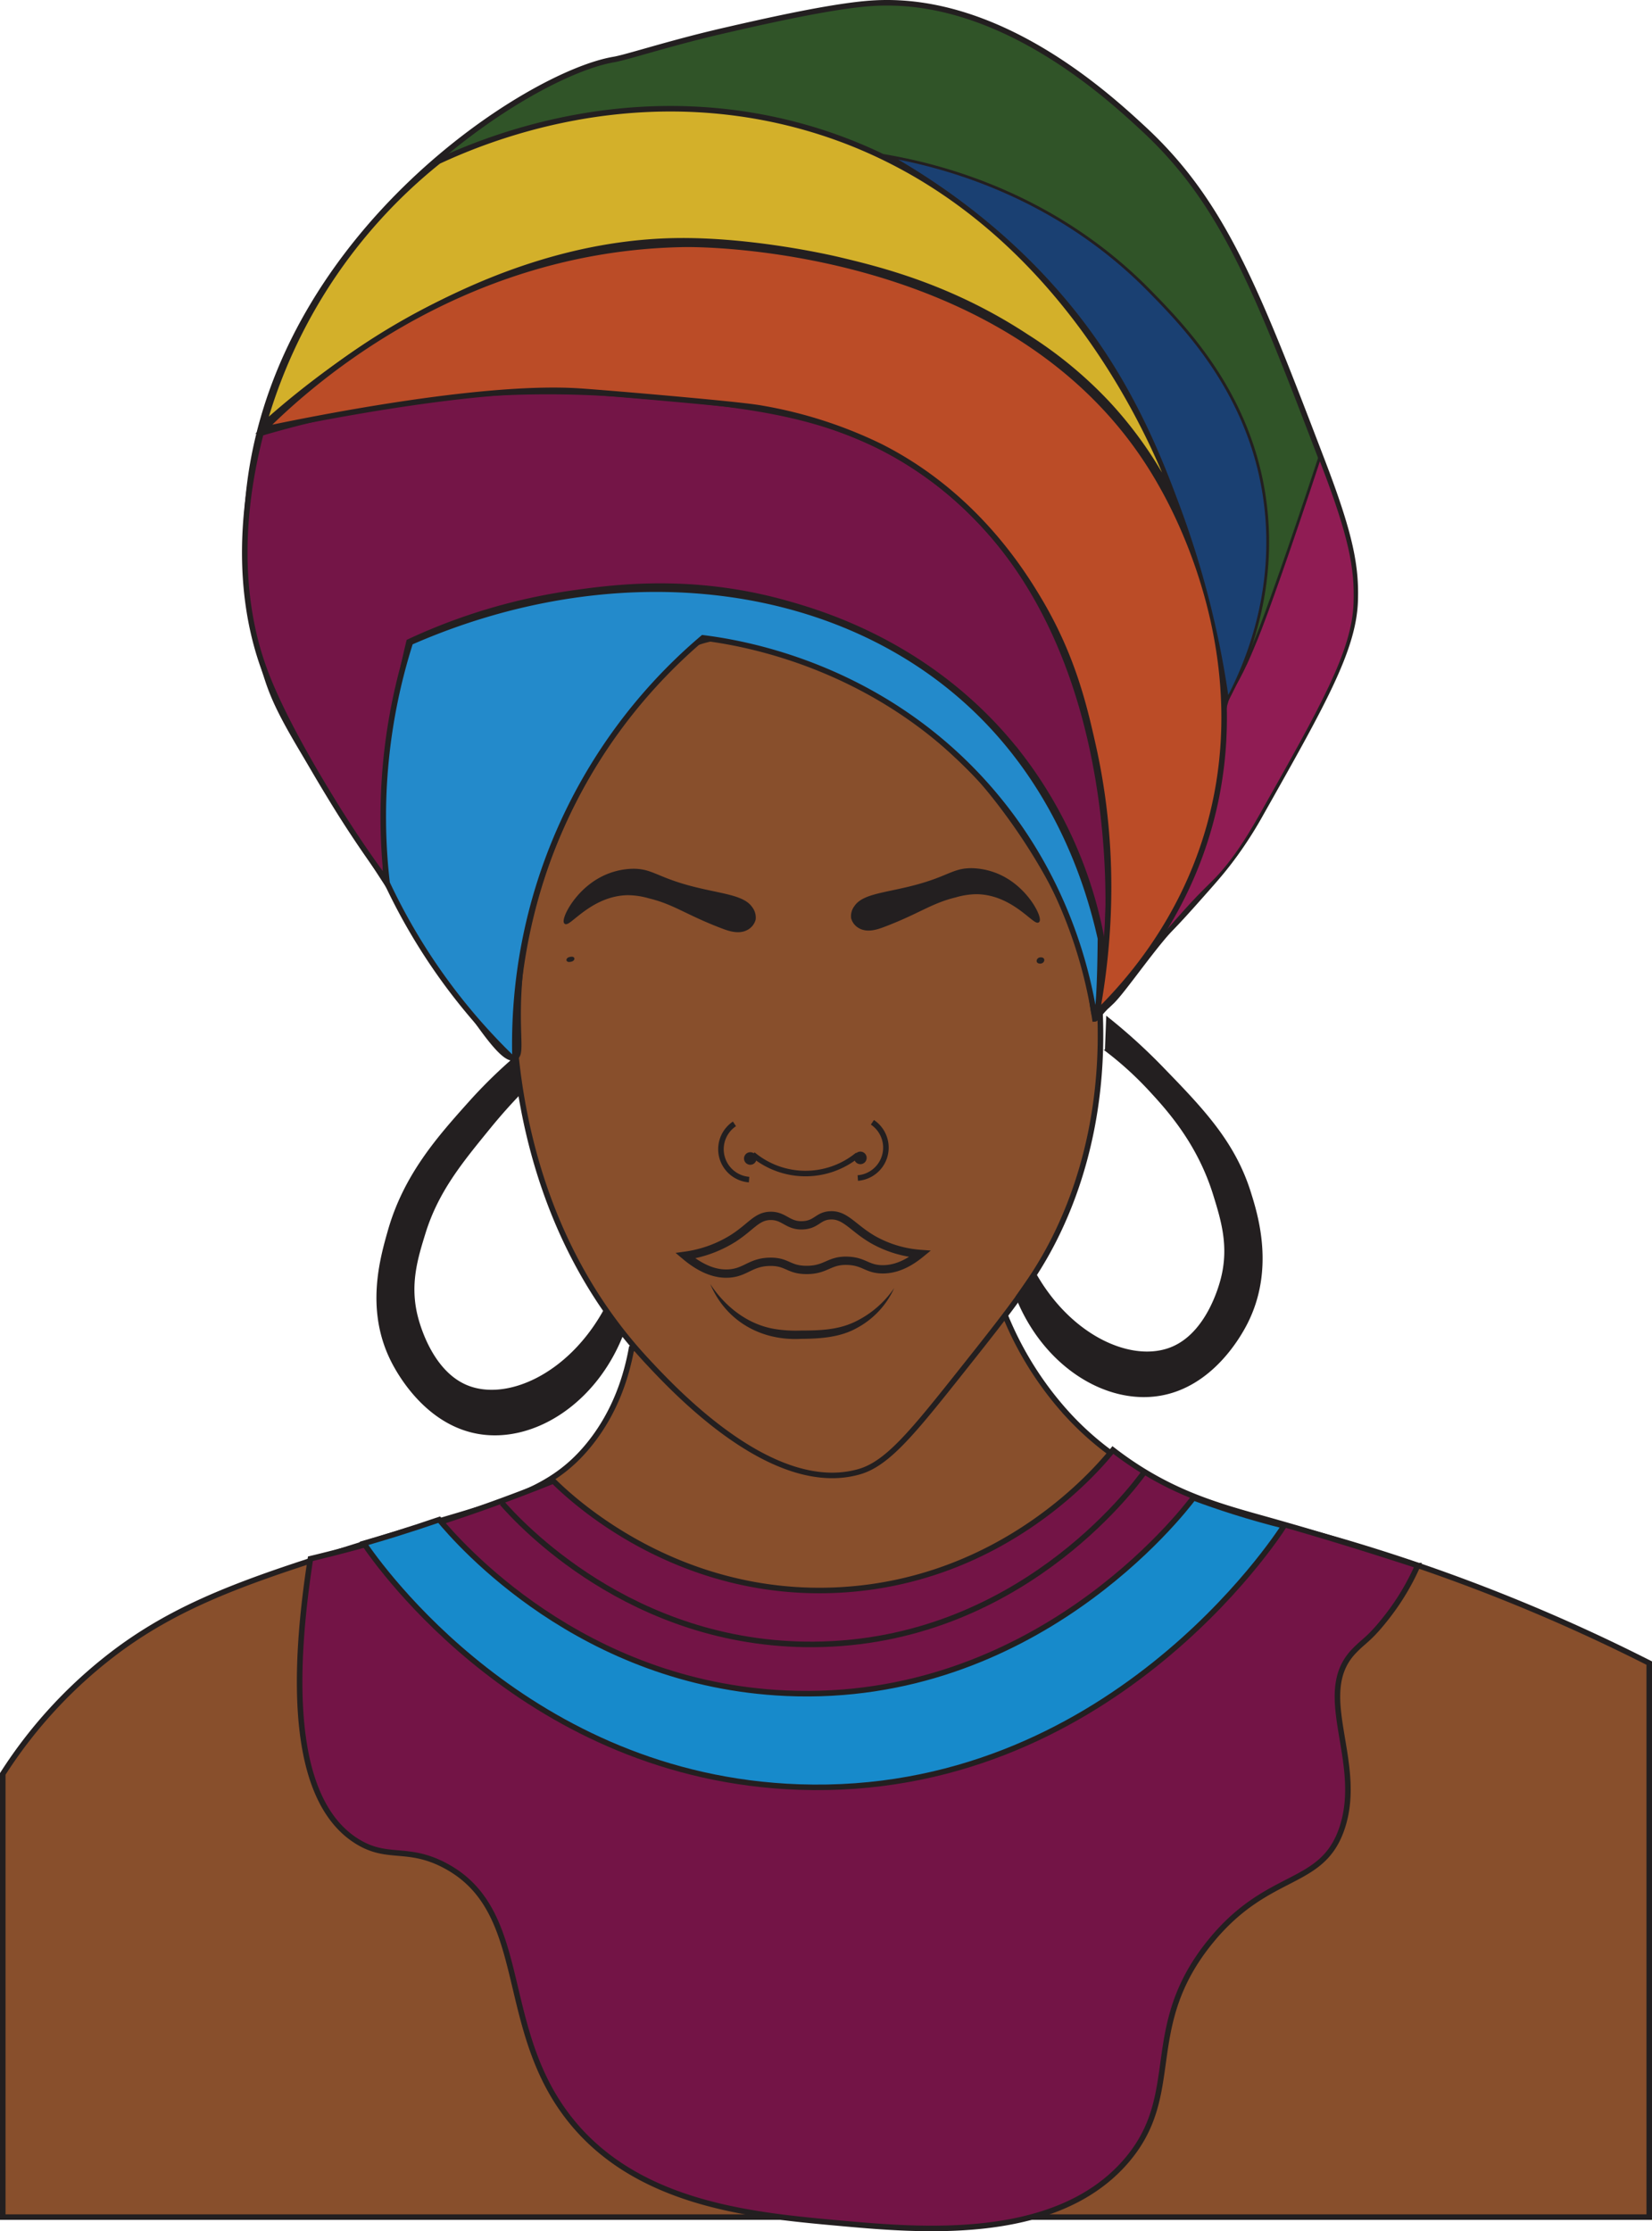 <svg id="Layer_1" data-name="Layer 1" xmlns="http://www.w3.org/2000/svg" viewBox="0 0 596.711 805.876"><defs><style>.cls-1{fill:#884f2c;}.cls-1,.cls-10,.cls-11,.cls-12,.cls-13,.cls-14,.cls-15,.cls-2,.cls-3,.cls-4,.cls-6,.cls-7,.cls-8,.cls-9{stroke:#231f20;stroke-miterlimit:10;}.cls-1,.cls-10,.cls-12,.cls-14,.cls-15,.cls-2,.cls-4,.cls-7,.cls-8{stroke-width:2px;}.cls-2{fill:#305428;}.cls-13,.cls-3,.cls-5{fill:#231f20;}.cls-3{stroke-width:0.75px;}.cls-4,.cls-6{fill:none;}.cls-6{stroke-width:3px;}.cls-7{fill:#741547;}.cls-8{fill:#d3b02a;}.cls-9{fill:#901c54;}.cls-10{fill:#bb4c27;}.cls-11{fill:#1a4072;}.cls-12{fill:#238acb;}.cls-13{stroke-width:0.5px;}.cls-14{fill:#731446;}.cls-15{fill:#178acb;}</style></defs><path class="cls-1" d="M227.84,531.819c-1.673,9.155-5.466,22.49-15.3,34.624-14.952,18.444-33.2,20.958-72.892,33.239-44.991,13.92-71.52,22.338-96.216,40.236A169.244,169.244,0,0,0,.752,685.383V845.462H595.463v-200.1a649.456,649.456,0,0,0-108.855-43.349c-41.175-12.136-74.031-17.144-100.882-46.067A120.316,120.316,0,0,1,362.79,519.72Z" transform="translate(0.248 -44.683)"/><path class="cls-1" d="M186.007,425.086a194.848,194.848,0,0,1,11.94-70.617,196.86,196.86,0,0,1,55.266-79.829,162,162,0,0,1,82.217,31.045c45.1,33.565,57.738,80.409,60.881,93.936,4.208,42.594-6.6,72.562-13.051,86.914-7.991,17.779-17.4,29.634-36.1,53.18-17.73,22.329-26.8,33.554-36.975,36.5-31.1,9.007-66.532-29.018-76.76-39.994C197.384,497.545,188.521,450.713,186.007,425.086Z" transform="translate(0.248 -44.683)"/><path class="cls-2" d="M185.739,426.63c-5.057,2.159-17.268-18.256-43.877-59.231-38.033-58.567-42.272-66.736-46.322-80.063a165.094,165.094,0,0,1-5.433-68.911C102.141,128.242,190.557,71.365,221.5,66.172c4.773-.8,20.379-5.988,39.932-10.474,13.455-3.087,38.384-8.806,53.025-9.82C360.346,42.7,399.829,79.2,412.65,91.047c28.99,26.8,40.929,58.014,64.808,120.451,9.995,26.134,12.247,37.622,11.783,50.406-.636,17.557-11.859,37.232-34.04,76.591a142.752,142.752,0,0,1-13.237,19.81c-2.451,3.065-4.926,5.852-9.877,11.426-9.942,11.192-9.021,9.49-12.917,14.192-6.773,8.176-14.6,19.413-18.02,22.645a35.651,35.651,0,0,0-3.667,3.668c-1.251,1.477-1.36,1.888-1.7,1.86-1.5-.122-1.186-8-3.693-18.068,0,0-.648-2.6-2.3-7.486-11.088-32.866-35.554-60.107-35.554-60.107s-22.576-25.137-51.2-39.424a125.86,125.86,0,0,0-24.5-9.172c-9.17-2.369-13.755-3.554-19.438-2.875-14.133,1.689-23.727,12.158-27.515,16.29-2.566,2.8-4.768,6.065-9.171,12.594-2.279,3.379-6.355,9.612-10.815,17.659-4.435,8-10.477,18.906-15.331,33.127a183.526,183.526,0,0,0-9.309,51.881C186.586,420.388,188.136,425.607,185.739,426.63Z" transform="translate(0.248 -44.683)"/><path class="cls-3" d="M203.907,378.017c1.409,1.29,9.342-10.222,22.684-10.384a28.459,28.459,0,0,1,7.743,1.183c9.03,2.178,13.56,6.036,26.349,10.874,2.242.849,5.929,2.178,8.888.523a5.518,5.518,0,0,0,2.754-3.426,5.742,5.742,0,0,0-1.175-4.231c-3.522-5.211-14.643-4.641-28.362-9.47-6.89-2.425-9.048-4.316-14.529-4.246a25.81,25.81,0,0,0-11.982,3.3C207.254,367.2,202.694,376.909,203.907,378.017Z" transform="translate(0.248 -44.683)"/><path class="cls-3" d="M374.8,377.48c-1.385,1.267-9.181-10.046-22.293-10.206a27.976,27.976,0,0,0-7.609,1.163c-8.875,2.14-13.327,5.932-25.9,10.687-2.2.834-5.827,2.14-8.734.514a5.421,5.421,0,0,1-2.707-3.367,5.647,5.647,0,0,1,1.155-4.159c3.461-5.121,14.39-4.56,27.872-9.306,6.771-2.383,8.892-4.242,14.279-4.172a25.352,25.352,0,0,1,11.775,3.245C371.513,366.846,375.994,376.39,374.8,377.48Z" transform="translate(0.248 -44.683)"/><path class="cls-4" d="M265.041,450.606a11.014,11.014,0,0,0,5.28,20.127" transform="translate(0.248 -44.683)"/><path class="cls-4" d="M314.869,450.038a11.014,11.014,0,0,1-5.279,20.127" transform="translate(0.248 -44.683)"/><path class="cls-4" d="M271.664,461.65a29.745,29.745,0,0,0,37.9.159" transform="translate(0.248 -44.683)"/><circle class="cls-5" cx="271.009" cy="418.427" r="2.274"/><circle class="cls-5" cx="310.773" cy="418.209" r="2.274"/><path class="cls-6" d="M332.094,497.579a40.8,40.8,0,0,1-16.9-5.105c-7.44-4.266-10.126-9.249-15.78-8.815-4.263.327-4.737,3.313-9.6,3.577-5.469.3-6.69-3.384-11.605-3.4-5.173-.02-7.141,4.045-13.895,8.287a43.82,43.82,0,0,1-16.993,6.109c6.862,5.785,12.175,6.65,15.692,6.429,6.119-.385,7.826-4.125,14.831-4.238,6.36-.1,6.68,2.953,13.3,2.943,7.189-.011,8.081-3.614,14.949-3.3,5.721.266,6.757,2.843,11.889,3.061C322.475,503.32,327.176,501.579,332.094,497.579Z" transform="translate(0.248 -44.683)"/><path class="cls-5" d="M256.309,508.476c5.444,8.224,13.479,14.543,23.161,16.2a47.4,47.4,0,0,0,9.616.576c6.513,0,12.967-.2,18.934-2.906a35.866,35.866,0,0,0,14.719-12.438,30.637,30.637,0,0,1-13.7,14.546c-6.033,3.33-13.241,3.748-19.914,3.8-14.432.783-27.141-6.368-32.815-19.771Z" transform="translate(0.248 -44.683)"/><path class="cls-7" d="M398.616,389.286q.534-3.015,1.093-6.534c.8-13.738,5.234-115.257-63.694-165.515-32.354-23.591-65.166-26.5-110.343-30.053A365.343,365.343,0,0,0,94,201.132c-11.476,44.114-3.31,73.289,1.541,86.2,6.467,17.217,19.4,38.459,24.017,46.032,7.517,12.341,14.471,22.254,19.618,29.239a305.274,305.274,0,0,1,8.32-86.1,209.185,209.185,0,0,1,58.868-17.547c15.218-2.173,43.344-5.9,77.169,3.584,13.815,3.873,53.936,15.74,84.33,54.72A155.712,155.712,0,0,1,398.616,389.286Z" transform="translate(0.248 -44.683)"/><path class="cls-8" d="M94.921,198.222a187.452,187.452,0,0,1,63.206-95.295c17.81-8.292,66.827-28.124,125.45-14.072,106.29,25.479,141.6,137.767,143.3,143.48a144.627,144.627,0,0,0-26.907-41.641A149.466,149.466,0,0,0,370.5,166.35c-27.431-18.033-52.923-24.3-68.157-27.9-2.349-.556-31.213-7.242-58.719-6.775C170.011,132.921,109.216,185.354,94.921,198.222Z" transform="translate(0.248 -44.683)"/><path class="cls-9" d="M419.6,382.511c.433.3,2.988-2.929,7.84-8.345,8.109-9.052,10.2-10.172,14.447-15.195,3.711-4.39,7.817-10.194,13.237-19.81,22.181-39.36,33.4-59.034,34.04-76.591.464-12.784-1.788-24.273-11.783-50.406l-.9-2.362c-10.727,32.58-19.3,56.77-22.9,65.562-2.487,6.072-3.741,8.759-3.741,8.759-4.463,9.566-6,10.122-7.276,15.133-1,3.94-.172,4.057-1.164,13.1-.523,4.771-1.136,8.213-1.746,11.641-3.063,17.21-5.351,30.06-12.364,44.132C423.337,376.045,419.011,382.107,419.6,382.511Z" transform="translate(0.248 -44.683)"/><path class="cls-10" d="M95,199.738c13.539-13.567,68.666-65.625,152.218-66.815,6.638-.094,122.982.026,171.81,86.408.161.285.994,1.733,2.067,3.736,7.978,14.889,31.073,63.632,15.619,119.574-9.25,33.485-28.574,56.024-40.751,67.919,7.858-42.662,3.117-76.445-1.359-96.445-3.266-14.6-7.464-32.647-19.832-53.248-5.877-9.789-23.266-37.949-57.169-54.984a159.1,159.1,0,0,0-42.635-13.713c-2.243-.389-6.262-1.034-27.261-2.964-15.56-1.431-33.636-2.941-39.12-3.281C172.877,183.71,110.962,196.375,95,199.738Z" transform="translate(0.248 -44.683)"/><path class="cls-11" d="M443.129,297.332c5.943-11.213,17.136-36.184,13.982-67.924-4.044-40.7-29.04-66.247-42.026-79.518-34.395-35.147-75.434-45.307-93.646-48.6,44.243,25.33,67.49,55.878,78.528,73.089,13.236,20.637,20.75,40.549,25.49,53.3A335.7,335.7,0,0,1,443.129,297.332Z" transform="translate(0.248 -44.683)"/><path class="cls-12" d="M395.234,412.69q1.738-.089,2-29.052c-4.405-19.78-15.86-56.392-47.995-85.481-49.912-45.181-128.812-53.294-201.254-21.491a207.626,207.626,0,0,0-8.408,86.979,215.192,215.192,0,0,0,46.234,64.278,192.28,192.28,0,0,1,67.83-152.859c13.479,1.67,62.322,9.374,101.022,51.794C385.375,360.527,393,397.761,395.234,412.69Z" transform="translate(0.248 -44.683)"/><path class="cls-13" d="M366.836,513.046c9.763,24.628,32.026,38.776,51.748,35.538,18.934-3.109,29.093-21.187,31.485-25.874,9.976-19.549,3.8-39.251,1.247-47.384-5.749-18.332-17.3-30.248-31.8-45.2a208.156,208.156,0,0,0-19.951-18.08l-.461,12.031a121.666,121.666,0,0,1,15.755,14.278c6.688,7.222,17.61,19.272,23.372,37.938,2.8,9.051,5.7,18.454,2.775,30.062-.782,3.109-5.333,19.685-17.806,24.975-14.4,6.109-36.98-3.836-49.945-27.49Z" transform="translate(0.248 -44.683)"/><path class="cls-13" d="M224.589,526.862c-9.764,24.628-32.026,38.776-51.748,35.538-18.935-3.109-29.094-21.187-31.486-25.874-9.478-18.573-4.139-37.216-1.247-47.384,5.742-20.181,18.02-33.9,29.128-46.318a178.147,178.147,0,0,1,16.5-16.194l1.406,13.541c-2.614,2.736-6.363,6.814-10.583,12-9.834,12.08-18.659,22.67-23.372,37.938-2.794,9.051-5.7,18.454-2.775,30.062.783,3.109,5.334,19.685,17.806,24.975,14.4,6.109,36.98-3.836,49.946-27.49Z" transform="translate(0.248 -44.683)"/><path class="cls-14" d="M199.617,579.57c5.9,5.856,44.266,42.683,103.622,39.367,59.264-3.31,93.268-44.058,98.493-50.54,1.075.832,2.714,2.074,4.758,3.507,18.443,12.941,35.072,17.2,51.669,21.86,12.137,3.409,30.082,8.669,53.656,16.395a87.055,87.055,0,0,1-10.634,17.923c-6.884,8.938-8.582,8.907-12.63,13.247-14.392,15.432,3.964,39.647-4.038,63.6-7.17,21.462-26.345,15.3-47.15,40.516-26.313,31.9-9.3,55.794-31.591,80.623-25.666,28.588-74.057,24.194-103.125,21.554-30.566-2.775-71.363-6.48-95.977-36.139-27.973-33.708-14.624-76.335-46.21-93.014-13.736-7.253-20.789-1.76-31.992-8.887-24.6-15.648-22.635-62.811-16.589-101.906,11.164-2.687,22.779-5.808,34.777-9.439C165.781,592.447,183.453,586.1,199.617,579.57Z" transform="translate(0.248 -44.683)"/><path class="cls-15" d="M131.206,602.134c5.455,8.059,59.194,84.57,157.135,88,111.3,3.894,172.7-90.34,175.208-94.344-5.8-1.454-11.882-3.154-18.187-5.148-5.076-1.605-9.918-3.281-14.52-4.991-4.441,5.923-57.756,74.514-147.06,70.6-74.254-3.257-118.325-54.227-125.4-62.69q-7.736,2.651-15.9,5.2Q136.77,600.528,131.206,602.134Z" transform="translate(0.248 -44.683)"/><path class="cls-4" d="M181.09,587.564c5.9,6.744,46.428,51.509,112.571,51.056,73.369-.5,115.064-56.208,119.337-62.129" transform="translate(0.248 -44.683)"/><path class="cls-4" d="M449.324,318.241" transform="translate(0.248 -44.683)"/><path class="cls-5" d="M205.264,392.133c.645,0,1.59-.181,1.9-.846.275-.6-.24-1.061-.842-1.061-.645,0-1.59.18-1.9.845-.275.6.24,1.062.842,1.062Z" transform="translate(0.248 -44.683)"/><path class="cls-5" d="M375.465,392.727c1.708,0,2.177-2.274.216-2.274-1.709,0-2.177,2.274-.216,2.274Z" transform="translate(0.248 -44.683)"/></svg>